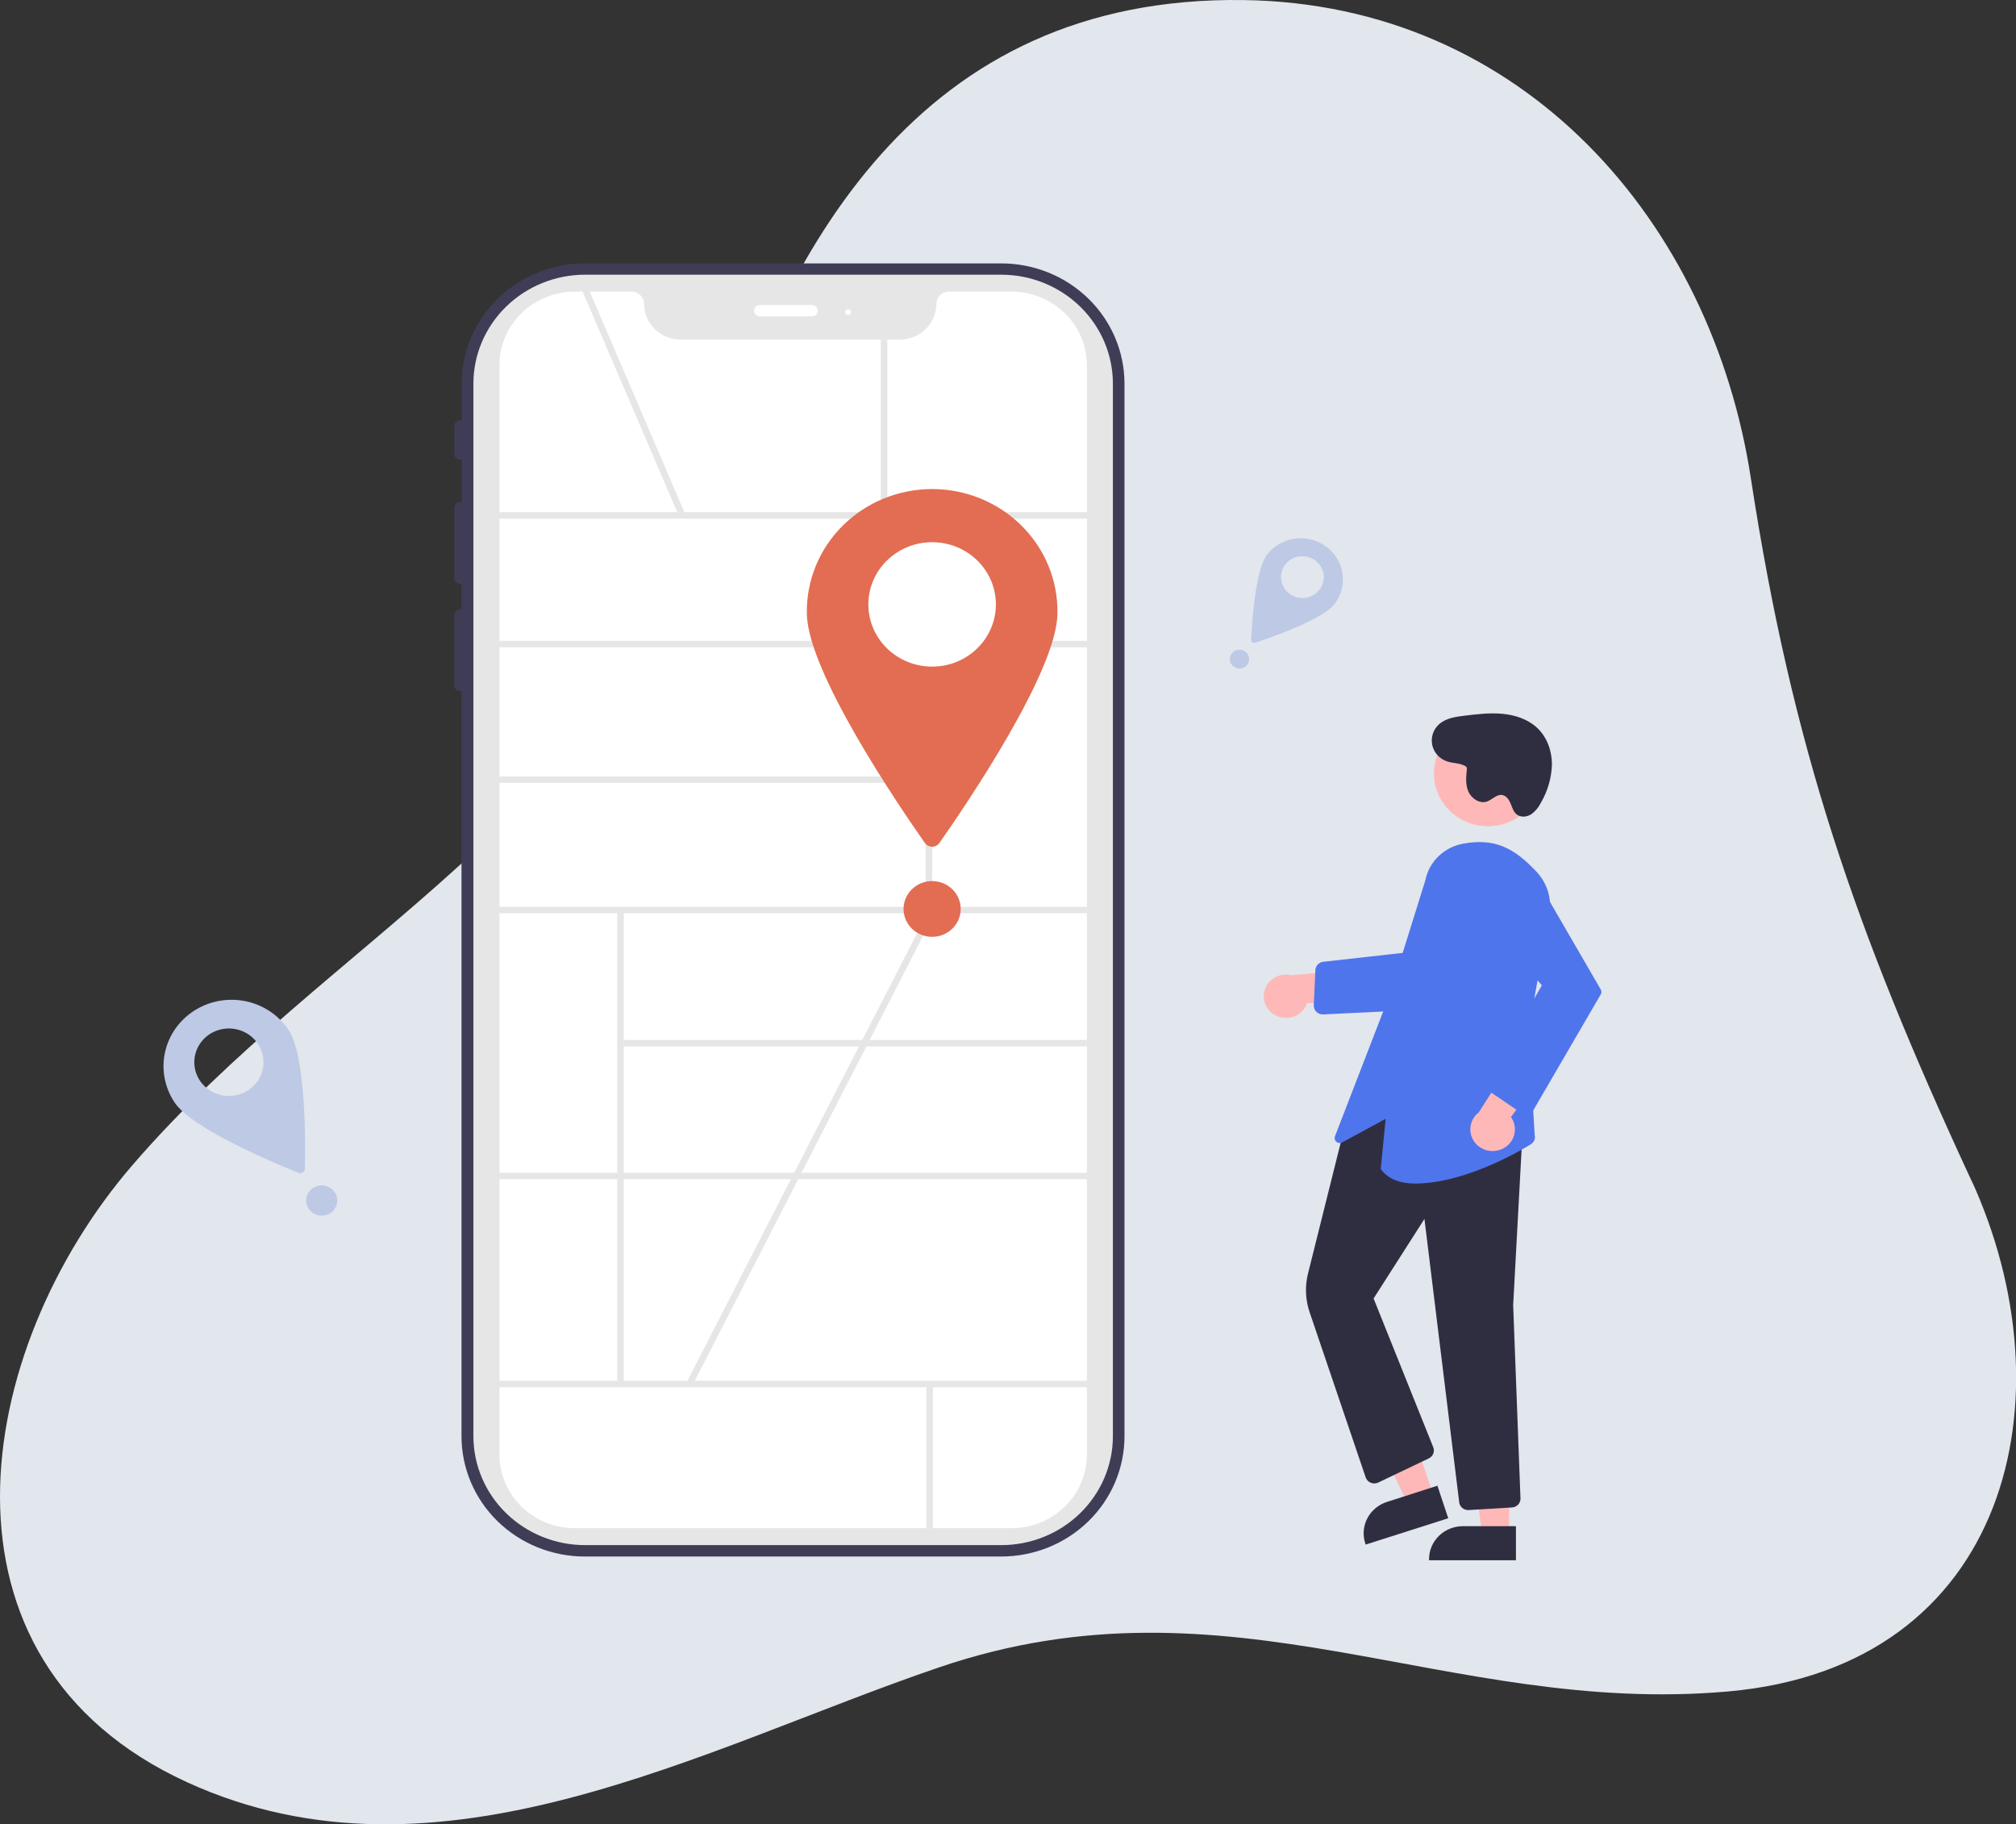 <svg width="221" height="200" viewBox="0 0 221 200" fill="none" xmlns="http://www.w3.org/2000/svg">
<rect x="0" y="0" width="221" height="200" fill="#333333" stroke="none"/>
<g clip-path="url(#clip0_5419_5)">
<path d="M216.028 129.233C203.393 101.974 196.459 81.965 191.931 52.408C187.647 24.439 167.085 0.42 136.292 0.005C100.829 -0.467 85.629 26.916 77.16 55.849C67.354 89.347 36.015 102.788 14.514 127.737C-2.924 147.964 -8.749 181.986 20.511 195.384C48.148 208.031 77.09 191.585 102.963 182.783C134.889 171.919 158.513 188.154 189.42 185.433C220.327 182.712 227.109 153.104 216.036 129.233C210.588 117.479 221.486 140.987 216.028 129.233Z" fill="#E2E6ED"/>
<path d="M109.767 28.875H64.13C60.546 28.875 57.108 30.264 54.573 32.737C52.038 35.21 50.614 38.564 50.614 42.062V46.086C50.534 46.064 50.451 46.058 50.368 46.068C50.285 46.077 50.206 46.103 50.133 46.142C50.061 46.182 49.997 46.236 49.946 46.3C49.895 46.364 49.857 46.437 49.835 46.515C49.819 46.57 49.812 46.627 49.814 46.685V49.779C49.812 49.859 49.827 49.939 49.858 50.013C49.888 50.088 49.934 50.156 49.991 50.214C50.048 50.271 50.117 50.317 50.193 50.349C50.269 50.38 50.35 50.397 50.432 50.397C50.491 50.399 50.55 50.392 50.607 50.377V55.064C50.527 55.041 50.443 55.034 50.36 55.043C50.278 55.052 50.198 55.077 50.125 55.117C50.053 55.157 49.989 55.21 49.938 55.274C49.886 55.338 49.849 55.411 49.827 55.49C49.811 55.545 49.804 55.602 49.806 55.66V63.397C49.805 63.477 49.82 63.557 49.851 63.631C49.881 63.706 49.927 63.774 49.984 63.831C50.041 63.889 50.11 63.934 50.185 63.966C50.261 63.998 50.342 64.015 50.425 64.016C50.483 64.018 50.542 64.011 50.599 63.995V66.823C50.519 66.801 50.435 66.794 50.352 66.803C50.27 66.813 50.19 66.838 50.117 66.878C50.045 66.918 49.981 66.972 49.93 67.036C49.879 67.1 49.841 67.173 49.819 67.251C49.803 67.307 49.796 67.364 49.798 67.421V75.146C49.797 75.226 49.812 75.306 49.843 75.38C49.873 75.455 49.919 75.523 49.976 75.58C50.034 75.638 50.102 75.684 50.178 75.715C50.253 75.747 50.335 75.764 50.417 75.765C50.476 75.765 50.534 75.757 50.591 75.742V157.451C50.591 160.949 52.015 164.303 54.55 166.776C57.084 169.249 60.522 170.638 64.107 170.638H109.767C113.349 170.635 116.784 169.244 119.316 166.771C121.848 164.299 123.27 160.946 123.27 157.451V42.049C123.267 38.556 121.843 35.207 119.311 32.737C116.78 30.267 113.347 28.878 109.767 28.875ZM120.424 157.449C120.424 160.206 119.301 162.851 117.303 164.801C115.304 166.751 112.593 167.846 109.767 167.846H64.13C61.304 167.846 58.593 166.751 56.595 164.801C54.596 162.851 53.474 160.206 53.474 157.449V42.049C53.474 39.291 54.596 36.647 56.595 34.697C58.593 32.747 61.304 31.651 64.13 31.651H109.767C112.593 31.651 115.304 32.747 117.303 34.697C119.301 36.647 120.424 39.291 120.424 42.049V157.449Z" fill="#3F3D56"/>
<path d="M109.767 169.388H64.13C60.886 169.384 57.777 168.125 55.483 165.887C53.19 163.65 51.9 160.616 51.895 157.451V42.049C51.9 38.885 53.19 35.851 55.484 33.614C57.777 31.377 60.887 30.118 64.13 30.115H109.767C113.01 30.118 116.119 31.377 118.412 33.614C120.705 35.851 121.995 38.885 121.999 42.049V157.451C121.996 160.616 120.706 163.65 118.413 165.888C116.12 168.126 113.01 169.385 109.767 169.388Z" fill="#E6E6E6"/>
<path d="M110.895 167.532H63.002C60.815 167.529 58.717 166.68 57.17 165.171C55.623 163.661 54.753 161.615 54.75 159.48V40.02C54.753 37.886 55.623 35.84 57.17 34.331C58.717 32.822 60.815 31.973 63.002 31.971H69.241C69.602 31.972 69.949 32.112 70.205 32.362C70.46 32.611 70.605 32.95 70.605 33.303C70.606 34.344 71.03 35.343 71.785 36.08C72.54 36.817 73.564 37.232 74.631 37.233H98.622C99.69 37.231 100.713 36.817 101.468 36.08C102.224 35.343 102.649 34.344 102.651 33.303C102.651 32.95 102.795 32.611 103.05 32.361C103.306 32.111 103.653 31.971 104.015 31.971H110.895C113.083 31.974 115.179 32.823 116.726 34.332C118.272 35.841 119.143 37.886 119.145 40.02V159.48C119.143 161.615 118.273 163.661 116.727 165.171C115.18 166.68 113.083 167.529 110.895 167.532Z" fill="white"/>
<path d="M89.01 34.679H83.291C83.123 34.679 82.962 34.614 82.843 34.498C82.724 34.382 82.657 34.225 82.657 34.061C82.657 33.897 82.724 33.739 82.843 33.623C82.962 33.507 83.123 33.442 83.291 33.442H89.01C89.178 33.442 89.339 33.507 89.458 33.623C89.577 33.739 89.644 33.897 89.644 34.061C89.644 34.225 89.577 34.382 89.458 34.498C89.339 34.614 89.178 34.679 89.01 34.679Z" fill="white"/>
<path d="M92.973 34.525C93.148 34.525 93.29 34.386 93.29 34.216C93.29 34.045 93.148 33.906 92.973 33.906C92.798 33.906 92.656 34.045 92.656 34.216C92.656 34.386 92.798 34.525 92.973 34.525Z" fill="white"/>
<path d="M120.686 56.149H53.144V56.854H120.686V56.149Z" fill="#E6E6E6"/>
<path d="M120.686 70.257H53.144V70.962H120.686V70.257Z" fill="#E6E6E6"/>
<path d="M120.686 99.413H53.144V100.118H120.686V99.413Z" fill="#E6E6E6"/>
<path d="M120.686 128.566H53.144V129.271H120.686V128.566Z" fill="#E6E6E6"/>
<path d="M120.686 151.373H53.144V152.078H120.686V151.373Z" fill="#E6E6E6"/>
<path d="M102.195 56.504H101.473V99.765H102.195V56.504Z" fill="#E6E6E6"/>
<path d="M68.383 99.753H67.66V151.725H68.383V99.753Z" fill="#E6E6E6"/>
<path d="M119.145 114.007H68.022V114.712H119.145V114.007Z" fill="#E6E6E6"/>
<path d="M102.273 151.725H101.551V167.532H102.273V151.725Z" fill="#E6E6E6"/>
<path d="M101.714 85.123H54.63V85.828H101.714V85.123Z" fill="#E6E6E6"/>
<path d="M64.463 31.525L63.796 31.797L74.451 56.637L75.117 56.365L64.463 31.525Z" fill="#E6E6E6"/>
<path d="M97.278 37.233H96.556V56.504H97.278V37.233Z" fill="#E6E6E6"/>
<path d="M115.92 67.201C115.92 73.52 105.905 88.249 102.978 92.416C102.889 92.541 102.77 92.643 102.632 92.714C102.494 92.784 102.34 92.821 102.184 92.821C102.028 92.821 101.874 92.784 101.736 92.714C101.598 92.643 101.479 92.541 101.39 92.416C98.463 88.247 88.449 73.52 88.449 67.201C88.424 65.425 88.76 63.663 89.439 62.016C90.118 60.368 91.126 58.869 92.404 57.605C93.682 56.341 95.205 55.337 96.884 54.652C98.562 53.967 100.364 53.614 102.184 53.614C104.004 53.614 105.806 53.967 107.485 54.652C109.163 55.337 110.686 56.341 111.964 57.605C113.242 58.869 114.25 60.368 114.929 62.016C115.608 63.663 115.945 65.425 115.92 67.201Z" fill="#E26D52"/>
<path d="M102.183 73.079C106.043 73.079 109.172 70.026 109.172 66.26C109.172 62.494 106.043 59.441 102.183 59.441C98.323 59.441 95.193 62.494 95.193 66.26C95.193 70.026 98.323 73.079 102.183 73.079Z" fill="white"/>
<path d="M101.728 99.973L75.261 151.564L75.907 151.88L102.375 100.289L101.728 99.973Z" fill="#E6E6E6"/>
<path d="M139.842 111.314C140.154 111.478 140.499 111.574 140.853 111.593C141.207 111.613 141.561 111.557 141.89 111.428C142.219 111.3 142.515 111.102 142.757 110.85C142.999 110.598 143.182 110.297 143.292 109.968L151.903 109.823L149.374 106.222L141.576 106.912C140.999 106.768 140.387 106.836 139.858 107.103C139.328 107.37 138.917 107.816 138.702 108.359C138.488 108.901 138.485 109.502 138.693 110.046C138.902 110.591 139.308 111.042 139.835 111.314H139.842Z" fill="#FFB8B8"/>
<path d="M145.009 111.21C144.747 111.21 144.496 111.109 144.311 110.928C144.126 110.747 144.021 110.502 144.021 110.246V110.203L144.196 106.351C144.206 106.122 144.3 105.903 144.46 105.736C144.621 105.568 144.838 105.461 145.072 105.436L155.045 104.32L154.712 110.738L145.069 111.208L145.009 111.21Z" fill="#4F75EC"/>
<path d="M157.158 164.012L154.348 164.907L149.475 154.763L153.62 153.442L157.158 164.012Z" fill="#FFB8B8"/>
<path d="M158.762 166.442L149.709 169.328L149.67 169.216C149.519 168.764 149.46 168.288 149.497 167.814C149.535 167.34 149.667 166.878 149.888 166.454C150.108 166.03 150.412 165.653 150.782 165.343C151.151 165.034 151.58 164.799 152.043 164.651L157.574 162.876L158.762 166.442Z" fill="#2F2E41"/>
<path d="M165.429 168.252H162.476L161.07 157.134H165.429V168.252Z" fill="#FFB8B8"/>
<path d="M166.182 171.047H156.656V170.927C156.657 169.968 157.048 169.048 157.744 168.37C158.439 167.692 159.382 167.311 160.365 167.311H166.182V171.047Z" fill="#2F2E41"/>
<path d="M160.942 165.546C160.701 165.546 160.468 165.46 160.287 165.303C160.107 165.146 159.991 164.931 159.963 164.697L156.152 133.628L150.577 142.35L157.119 158.661C157.208 158.887 157.208 159.136 157.118 159.362C157.028 159.587 156.855 159.771 156.633 159.878L151.084 162.528C150.849 162.641 150.577 162.657 150.33 162.574C150.082 162.492 149.879 162.316 149.763 162.087C149.743 162.048 149.725 162.007 149.711 161.965L143.562 143.846C143.098 142.482 143.038 141.017 143.387 139.621L147.364 123.7L147.411 123.675L156.373 118.884L156.425 118.902L166.983 122.66L165.878 143.072L166.679 164.261C166.69 164.512 166.599 164.757 166.425 164.944C166.252 165.13 166.011 165.243 165.754 165.257L161.005 165.544L160.942 165.546Z" fill="#2F2E41"/>
<path d="M155.129 129.748C153.551 129.748 152.223 129.312 151.391 128.196L151.362 128.161L151.9 122.653L147.118 125.245C147.019 125.295 146.906 125.315 146.795 125.302C146.684 125.289 146.58 125.243 146.496 125.172C146.412 125.1 146.352 125.005 146.324 124.9C146.295 124.794 146.301 124.683 146.338 124.58L152.316 109.111L156.246 96.525C156.443 95.517 156.948 94.592 157.694 93.87C158.441 93.148 159.394 92.665 160.428 92.482C163.94 91.853 166.03 93.01 168.444 95.574C169.028 96.197 169.458 96.943 169.701 97.753C169.944 98.564 169.994 99.418 169.848 100.25L167.563 112.986L168.234 124.398C168.285 124.594 168.272 124.801 168.195 124.99C168.119 125.179 167.983 125.339 167.808 125.447C165.931 126.611 160.207 129.748 155.129 129.748Z" fill="#4F75EC"/>
<path d="M163.113 90.575C166.381 90.575 169.031 87.99 169.031 84.801C169.031 81.612 166.381 79.026 163.113 79.026C159.844 79.026 157.194 81.612 157.194 84.801C157.194 87.99 159.844 90.575 163.113 90.575Z" fill="#FFB8B8"/>
<path d="M164.655 125.965C164.945 125.835 165.206 125.651 165.423 125.423C165.64 125.195 165.809 124.927 165.92 124.635C166.03 124.343 166.081 124.033 166.069 123.722C166.056 123.411 165.981 123.105 165.848 122.823C165.789 122.695 165.717 122.574 165.635 122.46L170.711 115.674L166.243 115.468L162.108 121.945C161.638 122.307 161.322 122.824 161.218 123.399C161.115 123.973 161.232 124.565 161.546 125.061C161.861 125.557 162.352 125.922 162.925 126.088C163.498 126.254 164.114 126.208 164.655 125.96V125.965Z" fill="#FFB8B8"/>
<path d="M167.405 122.135C167.156 122.169 166.904 122.11 166.698 121.97L163.337 119.688C163.134 119.551 162.99 119.345 162.936 119.11C162.882 118.875 162.92 118.629 163.043 118.42L169.021 108.023L163.004 100.97C162.414 100.259 162.135 99.35 162.227 98.44C162.319 97.53 162.775 96.692 163.496 96.108C164.217 95.523 165.145 95.24 166.079 95.318C167.013 95.397 167.878 95.831 168.486 96.527C168.62 96.686 168.74 96.856 168.845 97.034L175.48 108.477C175.527 108.558 175.552 108.649 175.552 108.743C175.552 108.836 175.527 108.928 175.48 109.009L168.122 121.656C168.054 121.772 167.962 121.874 167.852 121.954C167.742 122.033 167.616 122.09 167.483 122.12L167.405 122.135Z" fill="#4F75EC"/>
<path d="M160.748 84.063C160.161 83.637 159.35 83.703 158.656 83.48C158.243 83.346 157.873 83.109 157.584 82.792C157.295 82.475 157.096 82.09 157.007 81.674C156.918 81.259 156.942 80.828 157.077 80.425C157.212 80.022 157.454 79.66 157.777 79.376C158.528 78.722 159.597 78.572 160.592 78.453C161.962 78.288 163.345 78.124 164.717 78.255C166.089 78.387 167.47 78.839 168.473 79.762C169.58 80.776 170.123 82.298 170.129 83.776C170.09 85.267 169.671 86.725 168.907 88.016C168.67 88.508 168.313 88.936 167.867 89.262C167.405 89.558 166.755 89.637 166.308 89.315C165.923 89.038 165.788 88.554 165.609 88.118C165.429 87.682 165.138 87.22 164.665 87.154C164.057 87.065 163.592 87.661 163.009 87.869C162.196 88.146 161.294 87.535 160.961 86.759C160.628 85.983 160.717 85.105 160.81 84.271" fill="#2F2E41"/>
<path d="M102.183 102.702C103.913 102.702 105.315 101.334 105.315 99.646C105.315 97.959 103.913 96.59 102.183 96.59C100.453 96.59 99.051 97.959 99.051 99.646C99.051 101.334 100.453 102.702 102.183 102.702Z" fill="#E26D52"/>
<path d="M145.366 59.913C144.881 59.557 144.328 59.298 143.74 59.151C143.152 59.004 142.54 58.971 141.939 59.054C141.338 59.138 140.76 59.336 140.237 59.638C139.715 59.94 139.258 60.339 138.894 60.813C137.595 62.514 137.233 68.451 137.158 70.15C137.155 70.19 137.161 70.23 137.174 70.267C137.201 70.346 137.26 70.411 137.337 70.448C137.414 70.486 137.503 70.491 137.584 70.465C139.235 69.92 144.979 67.929 146.289 66.227C147.024 65.27 147.34 64.068 147.167 62.883C146.994 61.699 146.347 60.631 145.366 59.913ZM142.785 65.563C142.319 65.565 141.862 65.433 141.473 65.181C141.085 64.93 140.781 64.572 140.601 64.152C140.422 63.732 140.374 63.27 140.465 62.823C140.555 62.377 140.779 61.967 141.109 61.645C141.439 61.323 141.859 61.104 142.316 61.016C142.774 60.928 143.248 60.974 143.678 61.15C144.109 61.325 144.476 61.621 144.733 62.001C144.991 62.38 145.127 62.825 145.124 63.28C145.121 63.885 144.874 64.463 144.436 64.891C143.998 65.318 143.405 65.559 142.785 65.563Z" fill="#BDC9E5"/>
<path d="M135.874 73.285C136.456 73.285 136.929 72.824 136.929 72.255C136.929 71.687 136.456 71.226 135.874 71.226C135.291 71.226 134.818 71.687 134.818 72.255C134.818 72.824 135.291 73.285 135.874 73.285Z" fill="#BDC9E5"/>
<path d="M31.622 112.892C31.084 112.092 30.392 111.404 29.582 110.866C28.772 110.328 27.862 109.951 26.903 109.756C25.944 109.561 24.956 109.553 23.993 109.731C23.031 109.909 22.114 110.27 21.295 110.794C20.476 111.318 19.77 111.994 19.219 112.784C18.667 113.574 18.281 114.462 18.081 115.398C17.882 116.333 17.873 117.298 18.055 118.237C18.238 119.176 18.608 120.07 19.145 120.87C21.069 123.738 30.104 127.522 32.703 128.566C32.781 128.598 32.867 128.611 32.951 128.603C33.036 128.596 33.117 128.568 33.188 128.522C33.259 128.477 33.318 128.415 33.359 128.342C33.4 128.269 33.422 128.188 33.423 128.105C33.485 125.358 33.547 115.762 31.622 112.892ZM25.097 120.15C24.347 120.151 23.613 119.934 22.989 119.528C22.365 119.122 21.878 118.545 21.59 117.869C21.302 117.193 21.227 116.449 21.372 115.731C21.518 115.013 21.879 114.353 22.409 113.835C22.939 113.317 23.615 112.964 24.351 112.821C25.086 112.678 25.849 112.751 26.542 113.031C27.235 113.311 27.828 113.785 28.245 114.393C28.662 115.002 28.884 115.718 28.884 116.45C28.884 117.43 28.486 118.37 27.776 119.064C27.066 119.758 26.102 120.148 25.097 120.15Z" fill="#BDC9E5"/>
<path d="M35.268 133.268C36.207 133.268 36.968 132.526 36.968 131.61C36.968 130.694 36.207 129.951 35.268 129.951C34.329 129.951 33.568 130.694 33.568 131.61C33.568 132.526 34.329 133.268 35.268 133.268Z" fill="#BDC9E5"/>
</g>
<defs>
<clipPath id="clip0_5419_5">
<rect width="221" height="200" fill="white"/>
</clipPath>
</defs>
</svg>
